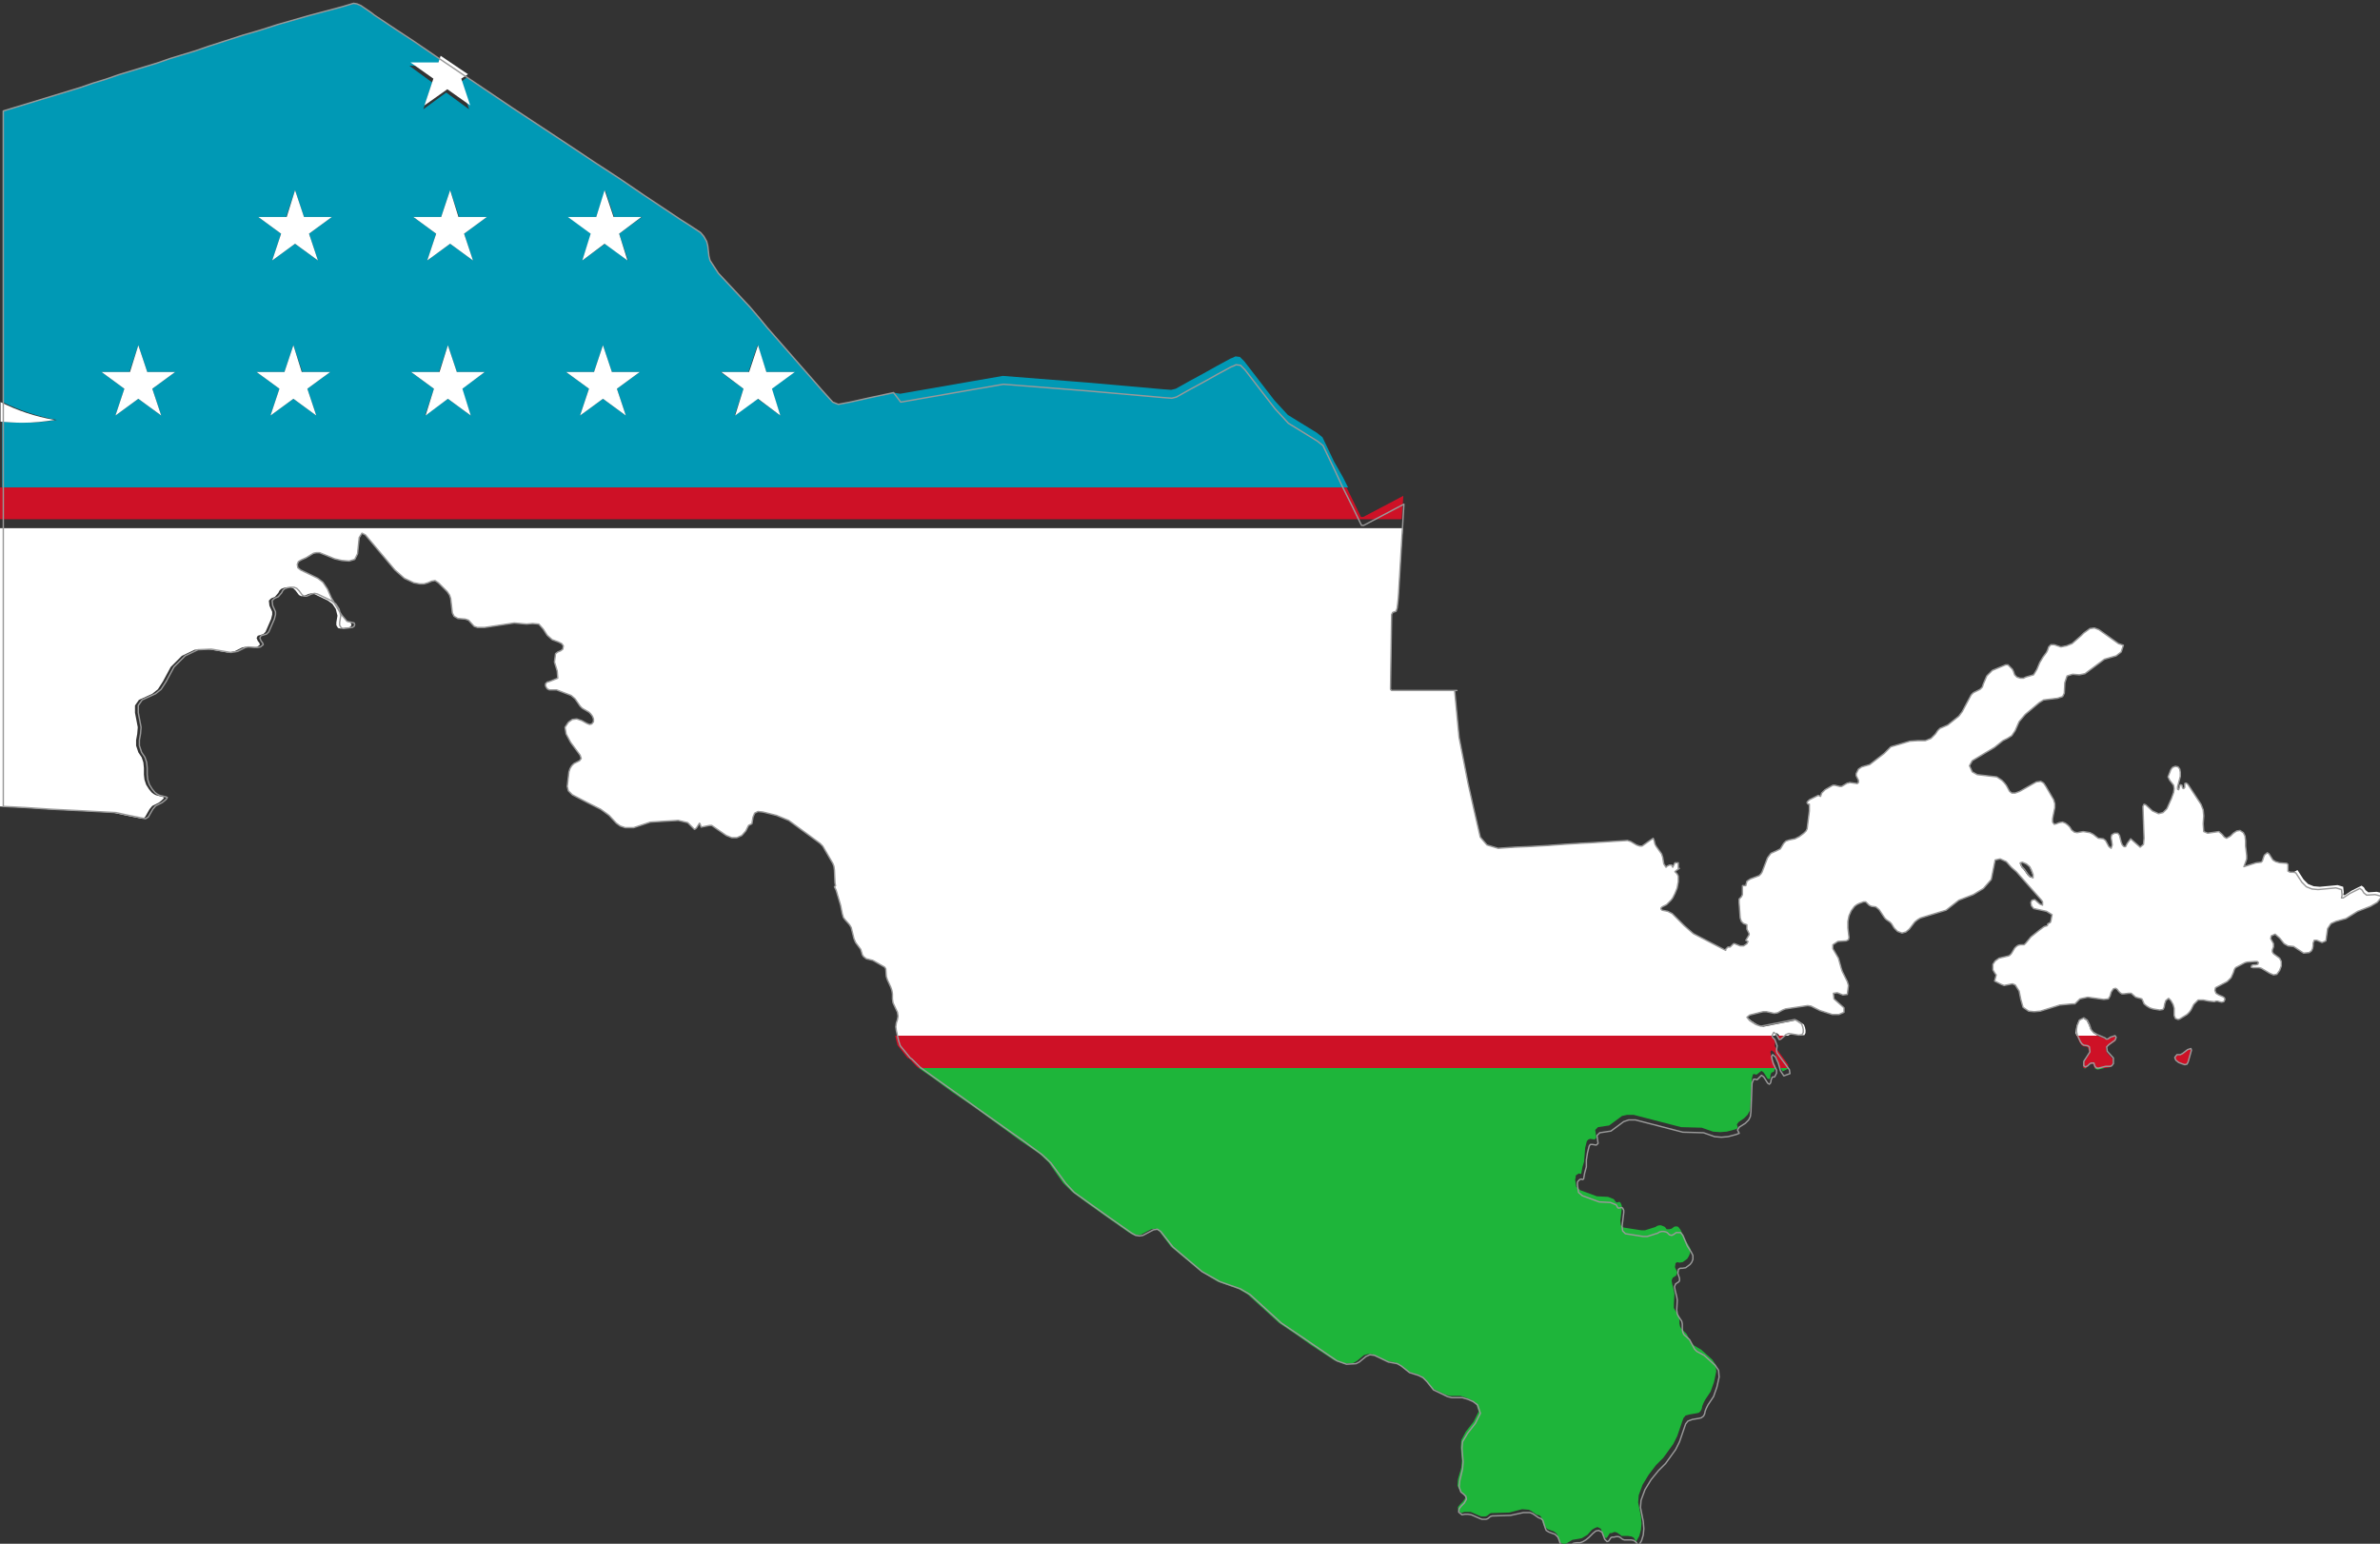 <?xml version="1.0" encoding="utf-8"?>

<svg version="1.2" baseProfile="tiny" xmlns="http://www.w3.org/2000/svg" xmlns:xlink="http://www.w3.org/1999/xlink" x="0px"
	 y="0px" viewBox="206.8 158.6 426.7 276.8" xml:space="preserve">

<rect x="206.8" y="158.6" width="426.7" height="276.8" fill="#333333" stroke="none"/>

<g id="Uzbekistan">
	<g>
		<polygon fill="none" points="569.2,314 569.6,314.4 570.4,315.4 570.8,315.8 571.3,315.9 571.2,315.3 570.9,314.5 570.6,314
			570,313.5 569.3,313.2 568.9,313.3 569.2,313.9 		"/>
		<path fill="#0099B5" d="M446,241.4l-2.1-4.4l-0.5-0.4l-0.5-0.4l-2.6-1.6l-2.6-1.6l-1.2-1.3l-1.2-1.3l-2.7-3.5l-2.7-3.5l-0.4-0.4
			l-0.4-0.4l-0.8-0.1l-0.4,0.2l-0.5,0.2l-2.4,1.3l-2.5,1.4l-2.4,1.3l-2.5,1.4l-0.4,0.1l-0.4,0.1l-1.4-0.1l-3.4-0.3l-3.4-0.3
			l-3.4-0.3l-3.4-0.3l-3.8-0.3l-3.8-0.3l-3.8-0.3l-3.8-0.3l-2.3,0.4l-2.3,0.4l-2.3,0.4l-2.3,0.4l-2.3,0.4l-2.3,0.4l-2.3,0.4
			l-2.3,0.4L367,229l-1.4,0.3l-1.4,0.3l-1.4,0.3l-0.9,0.2l-0.9,0.2l-0.9,0.2l-0.9,0.2l-2.1,0.4l-0.5-0.2l-0.5-0.2l-1.9-2.1l-1.4-1.6
			l-1.4-1.6l-1.4-1.6l-1.4-1.6l-1.4-1.6l-1.4-1.6l-1.4-1.6l-1.4-1.7l-1.7-2l-1.4-1.5l-1.4-1.5l-2.9-3.1l-1.5-2.3l-0.2-0.8l-0.2-1.8
			l-0.2-0.8l-0.5-0.9l-0.6-0.7l-1.5-1l-2.2-1.4l-3-2l-3.6-2.4l-4.1-2.8l-4.6-3l-4.8-3.2l-5-3.3l-5-3.3l-4.9-3.3l-3.2-2.1l-1.2,0.9
			l1.6,4.8l-4.1-3l-4.1,3l1.6-4.8l-4.1-3h5l0.4-1.2l-0.9-0.6l-3.8-2.6l-3.2-2.1l-2.4-1.6l-1.5-1l-0.5-0.4l-1.9-1.3l-0.7-0.3
			l-0.6-0.1l-2,0.6l-1.5,0.4l-1.5,0.4l-1.5,0.4l-1.5,0.4l-1.4,0.4l-1.4,0.4l-1.4,0.4l-1.4,0.4l-3.1,1l-3.1,0.9l-3.1,1l-3.1,1
			l-2.3,0.8l-2.3,0.7l-2.3,0.7l-2.3,0.8l-2.3,0.7l-2.3,0.7l-2.3,0.7l-2.3,0.8l-2.3,0.7l-2.3,0.8l-2.3,0.7l-2.3,0.7l-2.3,0.7
			l-2.3,0.7l-2.3,0.7l-2.3,0.7h0v0h0v0h0l0,0h0v0h0l0,0h0l0,0v0h0v0h0v0l0,8l0,8l0,8l0,7.9l0,7.9l0,7.9l0,4.5c3,1.5,6.3,2.6,9.7,3.2
			c-1.9,0.3-3.8,0.5-5.8,0.5c-1.3,0-2.7-0.1-4-0.2l0,7.6l0,4.2h241.3l-0.9-1.8L446,241.4z M235.7,233.1l-4.1-3l-4.1,3l1.6-4.8
			l-4.1-3h5l1.6-4.8l1.6,4.8h5l-4.1,3L235.7,233.1z M263.5,233.1l-4.1-3l-4.1,3l1.6-4.8l-4.1-3h5l1.6-4.8l1.6,4.8h5l-4.1,3
			L263.5,233.1z M262.2,200.5l1.6,4.8l-4.1-3l-4.1,3l1.6-4.8l-4.1-3h5l1.6-4.8l1.6,4.8h5L262.2,200.5z M291.2,233.1l-4.1-3l-4.1,3
			l1.6-4.8l-4.1-3h5l1.6-4.8l1.6,4.8h5l-4.1,3L291.2,233.1z M290,200.5l1.6,4.8l-4.1-3l-4.1,3l1.6-4.8l-4.1-3h5l1.6-4.8l1.6,4.8h5
			L290,200.5z M319,233.1l-4.1-3l-4.1,3l1.6-4.8l-4.1-3h5l1.6-4.8l1.6,4.8h5l-4.1,3L319,233.1z M317.8,200.5l1.6,4.8l-4.1-3l-4.1,3
			l1.6-4.8l-4.1-3h5l1.6-4.8l1.6,4.8h5L317.8,200.5z M346.7,233.1l-4.1-3l-4.1,3l1.6-4.8l-4.1-3h5l1.6-4.8l1.6,4.8h5l-4.1,3
			L346.7,233.1z"/>
		<polygon fill="#CE1126" points="367.5,345.2 367.7,346 369.5,348.3 369.8,348.4 371.2,349.9 371.5,350.1 525.1,350.1 525.1,349.7
			524.6,348.5 524.3,347.8 524.2,347.2 524.4,346.9 524.9,347.3 525.4,348.4 525.8,349.8 526,350.1 527.4,350.1 527.4,349.5
			525.2,346.5 525,346.2 525,345.9 525.1,345.2 525,345 524.5,344.6 524.5,344.3 524.5,344.3 367.3,344.3 		"/>
		<polygon fill="#CE1126" points="206.8,249.6 206.8,251.7 458.1,251.7 458.4,247.5 454.8,249.4 451.2,251.3 451,251.3 450.8,251.3
			449.2,248 448.2,246 206.8,246 		"/>
		<polygon fill="#CE1126" points="579.1,344.3 579.7,345.6 580,346 580.3,346.2 581,346.3 581.2,346.6 581.4,347.5 580.3,349.2
			580.3,350 580.4,350.1 580.8,350.1 581,349.9 581.3,349.6 581.6,349.4 582.1,349.4 582.2,349.7 582.3,350.1 584.3,350.1
			584.9,350 585.3,349.9 585.5,349.5 585.6,348.5 584.5,347.3 584.4,346.5 584.8,346.1 586,345.3 586.2,344.8 586,344.5
			585.7,344.4 585,344.6 584.9,344.7 584.6,344.9 584.5,345 584.3,344.9 584.2,344.9 584.1,344.8 582.8,344.3 579.1,344.3 		"/>
		<polygon fill="#CE1126" points="599,346.8 598.1,347.5 597.7,347.7 597,347.8 596.6,348.3 596.9,348.7 597.4,349.1 597.9,349.3
			598.5,349.5 598.9,349.4 599.2,349 599.7,347 599.6,346.6 		"/>
		<polygon fill="#CE1126" points="525.8,345.1 526.1,345 526.9,344.3 525.3,344.3 		"/>
		<polygon fill="#CE1126" points="529.3,344.3 529.5,344.3 529,344.3 		"/>
		<polygon fill="#FFFFFF" points="582.1,343.8 581.6,343.2 581.3,342.4 580.9,341.6 580.3,341.2 579.5,341.6 579.1,342.6 579,343.2
			578.9,343.8 579.1,344.3 582.8,344.3 582.7,344.2 		"/>
		<path fill="#FFFFFF" d="M206.8,257.3l0,7.7l0,7.7l0,7.7l0,7.6l0,7.6l0,7.6l4,0.2l4.6,0.3l6,0.3l5.6,0.3l2.3,0.5l3,0.6l0.5-0.3
			l0.8-1.4l0.5-0.6l1.2-0.6l0.5-0.4l0.3-0.3l0.1-0.2l-0.2-0.1l-1.2-0.3l-0.4-0.2l-0.4-0.3l-0.5-0.6l-0.5-0.8l-0.3-0.9l-0.1-0.9
			l0-1.2l-0.1-1l-0.3-0.9l-0.6-0.9l-0.4-1.2l0-1l0.2-1.1l0.1-1.2l-0.5-2.6l0-1.3l0.7-1l2.4-1.1l1-0.8l0.9-1.4v0l1.4-2.6l2-2l2.3-1.1
			l2.4-0.1l3.5,0.6l1.2-0.2l1.4-0.7l0.5-0.1l1.7,0.1l0.5-0.1l0.5-0.4l-0.1-0.3l-0.3-0.4l-0.2-0.5l0.2-0.4l1-0.3l0.4-0.4l1-2.3
			l0.2-0.8l0-0.5l-0.5-1.1l-0.1-0.9l0.4-0.4l0.7-0.3l0.6-0.7l0.2-0.4l0.3-0.3l0.5-0.2l0.6-0.1l0.6,0l0.5,0.2l0.4,0.4l0.6,0.8
			l0.4,0.2l0.4,0l0.9-0.4l0.5-0.1l0.5,0.1l2.5,1.2l0.8,0.6l0.6,0.9l0.3,1.2l-0.1,0.6l-0.1,0.6l0,0.5l0.3,0.5l0.4,0.1l1.6-0.2
			l0.3-0.2l0.1-0.3l-0.1-0.3L269,270l-1-1.2l-1.8-3l-0.7-1.6l-0.8-1.2l-0.9-0.7l-3.1-1.5l-0.5-0.4l-0.1-0.6l0.2-0.5l0.5-0.3l0.9-0.4
			l1.3-0.8l0.5-0.1l0.6,0l2.7,1.1l1.3,0.3l1.3,0.1l1-0.3l0.5-1l0.3-2.9l0.5-0.8l0.6,0.3l5.3,6.3l1.7,1.5l1.7,0.8l1.1,0.2l0.7,0
			l0.7-0.2l0.7-0.3l0.6-0.1l0.6,0.4l1.6,1.6l0.4,0.6l0.2,0.6l0.3,2.6l0.3,0.6l0.7,0.4l1.3,0.1l0.6,0.2l1,1.1l0.6,0.2l1.3,0l5.3-0.8
			l2.2,0.2l1.1-0.1l1.1,0.1l0.8,0.9l0.7,1.1l0.9,0.8l1.1,0.4l0.6,0.3l0.3,0.4l-0.1,0.6l-0.4,0.3l-0.5,0.2l-0.4,0.3l-0.2,1.5l0.5,1.6
			l0.1,1.3l-1.5,0.6h0l0,0l-0.4,0.1l-0.3,0.3l0,0.4l0.3,0.5l0.4,0.2l1.3,0l2.6,1l0.7,0.6l0.9,1.3l0.4,0.4l1.2,0.7l0.3,0.3l0.3,0.4
			l0.2,0.5l0,0.5l-0.3,0.4l-0.4,0.1l-0.5-0.2l-0.9-0.5l-0.9-0.3l-0.8,0.1l-0.7,0.5l-0.6,0.9l0.2,1.2l0.8,1.5l1.7,2.3l0.2,0.6
			l-0.3,0.4l-1,0.5l-0.4,0.4l-0.3,0.5l-0.2,0.6l-0.3,2.6l0.2,0.8l0.7,0.7l2.7,1.4l2.4,1.2l1.5,1.1l1.3,1.4l0.7,0.5l0.9,0.3l1.5,0
			l3-1l5-0.3l1.7,0.4l1.2,1.2l0.2-0.1l0.2-0.2l0.5-0.8l0.1,0.1l0.1,0.3l0.1,0.3l1.5-0.3l0.4,0l2.6,1.8l1,0.4l0.9,0l0.9-0.4l0.7-0.8
			l0.5-1l0.6-0.3l0.2-1.2l0.3-0.7l0.6-0.3l0.9,0.1l2.4,0.6l2.2,0.9l5.6,4.1l0.5,0.5l1.8,3.1l0.2,0.5l0.1,0.7l0.1,2.3l0.1,0.5
			l-0.2,0.2l0.3,0.6l0.8,2.7l0.3,1.5l0.2,0.7l0.3,0.4l0.8,0.9l0.3,0.5l0.5,2l0.3,0.7l0.9,1.2l0.1,0.3l0.2,0.7l0.2,0.3l0.5,0.4
			l1.2,0.3l2.1,1.2l0.2,0.3l0.1,1.4l0.2,0.6l0.6,1.3l0.2,0.6l0.1,0.6l0,0.9l0.1,0.7l0.8,1.7l0.1,0.7l-0.1,0.6l-0.2,0.6l-0.1,0.7
			l0.1,0.7l0.2,0.9h157.3l0.3-0.5l0.4,0.3l0.1,0.2h1.6l0.1-0.1l0.5-0.2l1.5,0.2h0.5l0.3,0l0.2-0.4l0-0.5l-0.1-0.5l-0.2-0.5l-1.2-0.8
			l-6.1,1.2l-0.9-0.3l-1.1-0.7L520,341l0.5-0.4l2.4-0.6l0.6,0l1.4,0.3l0.6-0.1l0.9-0.5l0.5-0.2l4-0.6l0.6,0.1l1.6,0.8l2.2,0.7l1.2,0
			l0.9-0.4v-0.8l-1.8-1.6l-0.1-1l0.7-0.1l1,0.4l0.8-0.1l0.2-1.6l-0.2-0.7l-0.3-0.6l-0.6-1.2l-0.2-0.6l-0.5-1.8h0l-1-1.7l0-0.7
			l0.9-0.6l1.5-0.1l0.4-0.2l0.1-0.4l-0.2-1.7l0-1.2l0.2-1l0.4-0.9l0.6-0.8l0.4-0.3l0.4-0.2l0.8-0.3l0.4,0l0.3,0.3l0.3,0.3l0.4,0.2
			l0.8,0.1l0.6,0.5l1,1.5l0.3,0.3l0.6,0.4l0.3,0.3l0.5,0.8l0.3,0.3l0.3,0.3l0.8,0.3l0.7-0.2l0.6-0.5l1-1.3l0.5-0.4l0.5-0.3l4.6-1.4
			l2.3-1.8l2.6-1l1.8-1.1l1.4-1.6l0.7-3.5l0.9-0.2l1.1,0.5l0.8,0.9l0.1,0.1l0.1,0.1l0.8,0.7l4.5,5.1l0.2,0.3l0,0.6l-0.5-0.2
			l-0.9-0.8l-0.5,0.1l-0.2,0.4l0.1,0.6l0.4,0.5l2.3,0.5l1,0.6l-0.2,1.1l-0.1,0.3l-0.4,0.2l-0.1,0.1l0,0.2l-0.1,0.1l-0.4,0.1
			l-0.2,0.1l-0.4,0.3l-0.4,0.3l-1.5,1.2l-0.9,1.1l-0.3,0.3L569,328l-0.4,0.1l-0.3,0.2l-0.3,0.3l-0.6,1l-0.3,0.3l-0.2,0.1l-1.7,0.4
			l-0.7,0.5l-0.4,0.6l0,0.7l0,0.2l0,0.1l0.3,0.5l0,0l0.2,0.3l0.1,0.1l-0.3,1.1l1.2,0.6l0.5,0.2l0.5-0.1l0.5-0.1l0.5-0.1l0.5,0.2
			l0.7,1.1l0.3,1.5l0.4,1.4l1,0.7l1,0.1l1.1-0.1l3.5-1.1l2.2-0.2l0.5,0l0.9-0.9l1.4-0.3l2.9,0.4l0.8-0.1l0.3-0.5l0.2-0.7l0.4-0.6
			l0.4-0.1l0.3,0.2l0.2,0.3l0.3,0.3l0.3,0.2l0.4,0l0.8-0.1l0.5,0l0.8,0.7l1.1,0.3l0.2,0.4l0.2,0.5l0.5,0.4l0.5,0.3l0.6,0.2l1.2,0.2
			l0.6-0.1l0.2-0.4l0.1-0.6l0.2-0.6l0.5-0.4l0.4,0.4l0.4,0.7l0.2,0.7l0,1.3l0.2,0.5l0.5,0.2l0.3-0.1l1.3-0.8l0.4-0.4l0.3-0.4l0.5-1
			l0.8-0.8l0.9,0l1,0.2l1,0.1l0.3-0.1l0.1,0l0.2,0l0.3,0.1l0.4,0.1l0.4-0.1l0.2-0.4l-0.1-0.3l-0.3-0.2l-0.7-0.3l-0.5-0.3l-0.2-0.5
			l0.1-0.5l2.1-1.1l0.7-0.7l0.4-0.9l0.2-0.6l0.2-0.3l1.7-0.9l0.4-0.1l1.3-0.1l0.5,0l0.2,0.2l-0.1,0.3l-0.4,0.1l-0.4,0l-0.3,0.1
			l-0.1,0.3l0.3,0.1l1.1,0l0.4,0.1l1.5,0.9l0.7,0.3l0.6-0.1l0.5-0.7l0.3-0.8l0-0.8l-0.3-0.6l-1.1-0.8l-0.2-0.3l0-0.4l0.2-0.5l0-0.6
			l-0.5-0.9l0.1-0.5l0.7-0.3l0.8,0.7l0.8,1l0.7,0.4l1,0.1l1.8,1.2l1-0.1l0.4-0.3l0.2-0.4l0.1-0.5l0-0.5l0.2-0.5l0.5,0l0.9,0.4
			l0.7-0.3l0.3-2.2l0.6-0.9l0.9-0.4l1.8-0.5l2.1-1.3l2.3-0.9l1.2-0.7l0.8-1l-0.1-0.7l-0.8-0.2l-1.5,0.1l-0.5-0.4l-0.3-0.5l-0.4-0.3
			l-1.8,0.9l-1.2,0.8l-0.3,0l0.1-0.5l-0.1-1l-1-0.3l-3.2,0.3l-1.1-0.1l-1-0.4l-0.8-0.8l-1.1-1.7L618,315l-0.6,0l-0.4-0.2l0-0.8
			l0-0.2l0-0.2l-0.1-0.1l-0.1-0.1l-1.3-0.1l-0.7-0.2l-0.5-0.3l-0.7-1.1l-0.3-0.2l-0.5,0.4l-0.1,0.2l-0.3,0.9l-0.2,0.2l-0.9,0.1
			l-2.2,0.7l0.3-0.8l0.2-0.6v-0.6l-0.2-1.7l0-0.9l-0.1-0.9l-0.3-0.6l-0.6-0.4l-0.6,0.1l-0.6,0.4l-0.5,0.5l-0.7,0.4l-0.4-0.2
			l-0.4-0.5l-0.6-0.5l-2,0.3l-0.7-0.3l-0.1-1.4l0.1-1.4l-0.1-1.1l-0.4-1l-2.3-3.5l-0.2-0.2l-0.2-0.1l-0.2,0.1l0,0.7l-0.2,0.2
			l-0.2-0.1l-0.1-0.5l-0.3-0.1l-0.1,0.2l-0.1,0.4l-0.1,0.3l-0.2-0.1l0-0.4l0.5-1.9l0-0.7l-0.1-0.6l-0.3-0.4l-0.5-0.1l-0.5,0.2
			l-0.3,0.4l-0.5,1.3l0,0v0l0.3,0.6l0.7,0.9l0.1,0.6l-0.1,0.7l-0.4,1.1l-0.8,1.8l-0.7,0.7l-0.8,0.2l-1.1-0.5l-1.2-1.1l-0.3-0.1
			l-0.2,0.4l0.2,5.7l-0.1,1.1l-0.6,0.5l-1.7-1.5l-0.6,0.8l-0.3,0.6l-0.3,0l-0.3-0.3l-0.2-0.5l-0.3-1.2l-0.3-0.4l-0.6,0l-0.5,0.3
			l-0.1,0.5l0.1,0.6l0.1,0.7l-0.2,0.6l-0.4-0.3l-0.6-1.1l-0.4-0.3l-0.9-0.1l-0.4-0.3l-0.5-0.4l-0.6-0.3l-1.2-0.2l-1.1,0.2l-0.5-0.1
			l-0.5-0.4l-0.3-0.5l-0.4-0.4l-0.4-0.3l-0.5-0.2l-0.6,0.1l-0.5,0.2l-0.4,0.1l-0.3-0.4l0-0.6l0.4-2l0-0.7l-0.2-0.7l-1.4-2.4
			l-0.4-0.6l-0.5-0.3l-0.8,0.1l-3,1.7l-0.8,0.3l-0.6,0l-0.4-0.3l-0.6-1.1l-0.4-0.5l-0.4-0.4l-0.9-0.6l0,0h0l0,0l-3.5-0.4l-0.9-0.5
			l-0.5-1.1l0.5-0.9l4-2.4l1.5-1.2l0.8-0.4l0.8-0.5l0.6-0.9l0.7-1.6l1.1-1.3l2.5-2.1l0.8-0.5l2.5-0.3l0.9-0.3l0.3-0.6l0.1-1.9
			l0.4-1.2l1-0.3l1.2,0.1l1-0.2l3.5-2.6l2.1-0.6l0.9-0.7l0.4-1.2l-0.9-0.3l-3.5-2.5l-0.8-0.3l-0.8,0.1l-1.1,0.8l-0.5,0.5l-0.8,0.7
			l-0.8,0.7l-0.5,0.2l-0.5,0.2l-0.5,0.1l-0.5,0.1l-0.6-0.2l-0.6-0.2l-0.3,0l-0.3,0l-0.2,0.2l-0.2,0.2l-0.1,0.3l-0.1,0.3l-0.1,0.2
			l-0.1,0.2l-0.3,0.4l-0.3,0.4l-0.3,0.5l-0.3,0.5l-0.5,1.2l-0.3,0.5l-0.3,0.5L570,280l-0.4,0.2l-0.3,0l-0.3,0l-0.3-0.1l-0.3-0.1
			l-0.2-0.2l-0.2-0.2l-0.1-0.3l-0.1-0.3l-0.1-0.2l-0.1-0.2l-0.2-0.2l-0.2-0.2l-0.2-0.2l-0.2-0.2l-0.2,0l-0.2,0l-1.2,0.5l-1.2,0.5
			l-0.5,0.5l-0.5,0.5l-0.3,0.7l-0.3,0.7l-0.1,0.3l-0.1,0.3l-0.2,0.2l-0.2,0.2l-0.2,0.1l-0.2,0.1l-0.2,0.1l-0.2,0.1l-0.2,0.1
			l-0.2,0.1l-0.2,0.2l-0.2,0.2l-0.8,1.5l-0.8,1.5l-0.3,0.4l-0.3,0.4l-1,0.8l-1,0.8l-0.7,0.3l-0.7,0.3l-0.2,0.2l-0.2,0.2l-0.2,0.3
			l-0.2,0.3l-0.4,0.4l-0.4,0.4l-0.5,0.2l-0.5,0.2l-1.4,0l-1.4,0.1l-1.7,0.5l-1.7,0.5l-0.2,0.2l-0.2,0.2l-0.4,0.4l-0.4,0.4l-1.3,1
			l-1.3,1l-0.7,0.2l-0.7,0.2l-0.3,0.2l-0.3,0.2l-0.2,0.4l-0.2,0.4l0,0.2l0,0.2l0.2,0.4l0.2,0.4l0,0.2l0,0.2l-0.1,0.1l-0.1,0.1
			l-0.7-0.1l-0.7-0.1l-0.2,0.1l-0.2,0l-0.5,0.3l-0.5,0.3l-0.2,0l-0.2,0l-0.4-0.1l-0.4-0.1l-0.2,0l-0.2,0l-0.7,0.4l-0.7,0.4l-0.3,0.3
			l-0.3,0.3l-0.1,0.3l-0.1,0.3l-0.2-0.1l-0.2-0.1l-0.2,0.1l-0.2,0.1l-0.6,0.3l-0.6,0.3l-0.1,0.1l-0.1,0.1l-0.1,0.1l-0.1,0.1l0,0.1
			l0,0.1l0.1,0.1l0.1,0.1l0.1,0l0.1,0l0,0.1l0,0.1l0,0.2l0,0.2l0,0.3l0,0.3l-0.2,1.6l-0.2,1.6l-0.1,0.2l-0.1,0.2l-0.2,0.2l-0.2,0.2
			l-0.4,0.3l-0.4,0.3l-0.4,0.2l-0.4,0.2l-0.5,0.1l-0.5,0.1l-0.3,0.1l-0.3,0.1l-0.2,0.2l-0.2,0.2l-0.3,0.5l-0.3,0.5l-0.8,0.4
			l-0.9,0.4l-0.3,0.4l-0.3,0.4l-0.5,1.3l-0.5,1.3l-0.2,0.3l-0.3,0.3l-0.8,0.3l-0.8,0.3l-0.3,0.2l-0.3,0.2l-0.1,0.4l-0.1,0.4l-0.1,0
			l-0.1,0l-0.1,0l-0.1,0l-0.1,0l-0.1,0l0,0.2v0.2l0,0.4l0,0.4l0,0.2l0,0.2l-0.1,0.2l-0.1,0.2l-0.1,0.1l-0.1,0.1l-0.1,0.1l-0.1,0.1
			l0,0.3l0,0.3l0.1,1.4l0.1,1.4l0.1,0.3l0.1,0.3l0.1,0.1l0.1,0.1l0.1,0.1l0.1,0.1l0.3,0.1l0.3,0.1l0,0.2l0,0.2l0,0.2l0,0.2l0.1,0.2
			l0.1,0.2l0.1,0.2l0.1,0.2l0,0.1l0,0.1l-0.3,0.5l-0.3,0.5l0.2,0.1l0.2,0.1l-0.1,0.2l-0.1,0.2l-0.3,0.2l-0.3,0.2l-0.3,0l-0.3,0
			l-0.5-0.2l-0.5-0.2l-0.1,0l-0.1,0l-0.1,0.1l-0.1,0.1l-0.1,0.1l-0.1,0.1l-0.1,0.1l-0.1,0.1l-0.2,0l-0.2,0l-0.2,0.2l-0.2,0.2l0,0.1
			l0,0.1l-2.9-1.5l-2.9-1.5l-0.8-0.7l-0.8-0.7l-1.1-1.1l-1.1-1.1l-0.4-0.2l-0.4-0.2l-0.5-0.1l-0.5-0.1l-0.1-0.1l-0.1-0.1l0-0.1
			l0-0.1l0.1-0.1l0.1-0.1l0.4-0.2l0.4-0.2l0.2-0.2l0.2-0.2l0.2-0.2l0.2-0.2l0.3-0.4l0.2-0.4l0.2-0.4l0.2-0.5l0.2-0.5l0.1-0.6
			l0.1-0.5l0-0.5l0-0.5l-0.1-0.2l-0.1-0.2l-0.1-0.1l-0.1-0.1l-0.1-0.1l-0.1-0.1l0.1-0.1l0.1-0.1l0.3-0.2l0.3-0.2l0,0l0,0l-0.1,0
			l-0.1,0l0-0.2l0-0.2l0,0l0,0l0-0.3l0-0.3l-0.3,0l-0.3,0l-0.2,0.4l-0.2,0.4l-0.1-0.2l-0.1-0.2l-0.2,0l-0.2,0l-0.2,0.1l-0.2,0.1
			l-0.1,0.1l-0.1,0.1l-0.2-0.3l-0.2-0.3l-0.1-0.6l-0.1-0.6l-0.1-0.3l-0.1-0.3l-0.5-0.7l-0.5-0.7l-0.1-0.2l-0.1-0.2l0,0l0,0l-0.1-0.5
			l-0.2-0.5l-0.3,0.2l-0.3,0.2l-0.7,0.5l-0.7,0.5l-0.2,0l-0.2,0l-0.3-0.1l-0.3-0.1l-0.5-0.3l-0.5-0.3l-0.3-0.1l-0.3-0.1l-3.2,0.2
			l-3.2,0.2l-2,0.1l-3.2,0.2l-2.7,0.2l-3.6,0.2l-2.4,0.1l-2.9,0.2l-1-0.3l-1-0.3l-0.6-0.7l-0.6-0.7l-1.1-4.8l-1.1-4.9l-0.8-4.1
			l-0.8-4.1l-0.4-4.2l-0.4-4.2l-0.1,0l-0.1,0l-0.1,0l-0.1,0H468l-0.1,0l-0.1,0l-0.1,0l-3,0l-2.7,0l-2.7,0l-3,0l-0.1-0.1l-0.1-0.1
			l0-0.2l0-0.2l0.1-6.5l0.1-6.5l0.1-0.2l0.1-0.2l0.3-0.1l0.3-0.1l0.1-0.3l0.1-0.3l0.1-0.9l0.1-0.9l0.5-8.4l0.3-4.1H206.8
			L206.8,257.3z M569.3,313.2l0.7,0.3l0.6,0.5l0.3,0.6l0.3,0.8l0,0.6l-0.5-0.1l-0.4-0.4l-0.7-1l-0.4-0.4l0,0l-0.3-0.7L569.3,313.2z"
			/>
		<polygon fill="#1EB53A" points="580.6,350.2 580.8,350.1 580.4,350.1 		"/>
		<polygon fill="#1EB53A" points="374.1,351.9 377.5,354.4 381.6,357.2 389.7,363.1 393.2,365.5 394.8,367 397.4,370.7 399,372.3
			401.7,374.3 405.2,376.8 409.2,379.6 409.9,380 410.7,380.1 411.3,380 413.2,379 414,378.9 414.6,379.3 416.7,382.1 422,386.5
			425.1,388.4 428.8,389.7 430.5,390.7 433.8,393.7 436.1,395.8 439.5,398.1 441.9,399.8 446,402.5 447.7,403.1 449.4,403
			450.1,402.6 451.3,401.6 452,401.4 452.8,401.4 455.3,402.6 456.9,402.9 457.6,403.3 459.2,404.5 460.8,405 461.6,405.3
			462.3,406 463.5,407.5 466,408.7 466.8,408.9 468.7,408.9 469.6,409.2 470.5,409.6 471.4,410.2 471.4,410.2 471.9,411.7
			471,413.5 469.6,415.3 468.8,416.8 468.7,418.1 468.9,420.5 468.8,421.7 468.2,423.8 468.1,425 468.5,425.8 469,426.3
			469.4,426.7 469.5,427.2 469.1,427.8 468.6,428.3 468.2,428.8 468.2,429.4 468.8,429.9 469.3,429.7 469.9,429.7 470.5,429.7
			472.1,430.4 472.4,430.5 473.1,430.5 473.4,430.4 473.9,430 474.1,429.9 477.4,429.8 479.7,429.2 480.9,429.3 481.3,429.5
			482.3,430.2 482.8,430.3 483.1,430.6 483.5,432 483.8,432.4 484.3,432.8 485.4,433.2 485.9,433.6 486.1,434.2 486.3,434.8
			486.6,435.2 487.2,435.5 487.7,435.3 488.7,434.7 489.3,434.6 489.9,434.5 490.4,434.4 490.9,434.1 491.4,433.8 492.2,432.9
			492.7,432.6 493.2,432.4 493.8,432.7 494.3,434 494.7,434.4 494.9,434.3 495.1,434 495.3,433.7 495.4,433.5 495.7,433.5
			496.2,433.3 496.4,433.3 496.7,433.4 497.3,433.8 497.5,434 497.9,434 498.7,434 499.3,434.1 499.7,434.3 500,434.8 500.1,435.3
			500.2,434.9 500.7,434 501,432.9 501.1,431.8 501,430.5 500.5,428 500.6,426.7 501.3,424.8 502.4,423 503.7,421.3 505,420
			506.8,417.5 507.5,416.1 508.6,412.9 509,412.4 509.8,412.2 511,412 511.4,411.9 511.7,411.6 511.9,411.2 512,410.7 512.2,410.2
			512.2,410.2 512.5,409.6 513.5,408.1 514.1,406.4 514.5,404.5 514.4,403.3 513.8,402.4 511.8,400.6 510.6,399.9 510.1,399.5
			509.2,397.8 508.2,396.8 508,396.4 507.9,395.9 507.9,394.9 507.7,394.4 507.1,393.5 506.9,393.1 506.9,392.4 507,390.6
			506.9,390 506.6,388.8 506.5,388.2 506.7,387.7 507.3,387.3 507.4,387.1 507.5,386.7 507.4,386.4 507.2,386.1 507.1,385.8
			507.2,385.1 507.5,384.9 507.9,385 508.5,384.9 508.9,384.6 509.3,384.3 509.6,383.8 509.8,383.3 509.9,382.6 509.6,382
			508.9,380.9 508.1,379.1 507.7,378.6 507.7,378.6 507.7,378.6 507.7,378.6 507.5,378.5 507.3,378.5 507.1,378.5 506.9,378.6
			506.5,378.9 506.1,379 505.6,379 505.3,378.6 505.1,378.5 504.6,378.3 504.3,378.3 503.9,378.4 503.6,378.6 503.6,378.6
			503.6,378.6 503.6,378.6 501.7,379.2 501.1,379.2 497.9,378.7 497.4,378.3 497.3,377.5 497.6,375 497.5,374.6 497.3,374.2
			497.1,374.1 496.7,374.2 496.6,374.2 496.4,374 496.2,373.7 496.1,373.6 495.1,373.2 493.1,373.1 490.1,372 489.4,371.4
			489.2,370.1 489.3,369.7 489.3,369.4 489.4,369.3 489.7,369.1 489.9,369 490.2,369.1 490.3,369 490.5,367.9 490.8,366.9
			490.9,365.7 491,364.4 491.3,363.2 491.6,362.9 491.9,362.8 492.6,362.9 492.7,362.9 492.8,362.8 492.9,362.7 493,362.6
			492.8,361.2 493.3,360.7 495.3,360.4 497.6,358.7 498.5,358.5 499.7,358.5 508.2,360.7 511.9,360.8 513.9,361.5 515.2,361.6
			516.4,361.5 517.9,361.1 518.4,360.9 518.2,360.2 518.5,359.8 519.5,359.1 520.1,358.5 520.5,357.8 520.6,357.1 520.9,351.9
			521.1,351.2 521.4,351.2 521.7,351.3 522.6,350.6 523,350.9 523.7,352 524,352.1 524.2,351.9 524.2,351.6 524.2,351.4
			524.2,351.4 524.4,350.9 524.5,350.9 524.7,350.8 524.8,350.8 525.1,350.1 525.1,350.1 371.5,350.1 		"/>
		<polygon fill="#1EB53A" points="526.4,350.7 527.4,350.2 527.4,350.1 526,350.1 		"/>
		<polygon fill="#1EB53A" points="582.3,350.1 582.6,350.3 582.9,350.4 584.1,350.1 584.3,350.1 582.3,350.1 		"/>
		<path fill="#FFFFFF" d="M216.6,233.9c-3.5-0.6-6.7-1.7-9.7-3.2l0,3.3l0,0.2c1.3,0.1,2.6,0.2,4,0.2
			C212.8,234.4,214.7,234.2,216.6,233.9z"/>
		<polygon fill="#FFFFFF" points="233.2,225.3 231.6,220.5 230.1,225.3 225,225.3 229.1,228.3 227.5,233.1 231.6,230.1 235.7,233.1
			234.1,228.3 238.2,225.3 		"/>
		<polygon fill="#FFFFFF" points="260.9,225.3 259.4,220.5 257.8,225.3 252.8,225.3 256.9,228.3 255.3,233.1 259.4,230.1
			263.5,233.1 261.9,228.3 266,225.3 		"/>
		<polygon fill="#FFFFFF" points="288.7,225.3 287.1,220.5 285.6,225.3 280.5,225.3 284.6,228.3 283.1,233.1 287.1,230.1
			291.2,233.1 289.7,228.3 293.7,225.3 		"/>
		<polygon fill="#FFFFFF" points="316.5,225.3 314.9,220.5 313.3,225.3 308.3,225.3 312.4,228.3 310.8,233.1 314.9,230.1 319,233.1
			317.4,228.3 321.5,225.3 		"/>
		<polygon fill="#FFFFFF" points="344.2,225.3 342.7,220.5 341.1,225.3 336.1,225.3 340.1,228.3 338.6,233.1 342.7,230.1
			346.7,233.1 345.2,228.3 349.3,225.3 		"/>
		<polygon fill="#FFFFFF" points="259.7,192.7 258.2,197.5 253.1,197.5 257.2,200.5 255.6,205.3 259.7,202.3 263.8,205.3
			262.2,200.5 266.3,197.5 261.3,197.5 		"/>
		<polygon fill="#FFFFFF" points="287.5,192.7 285.9,197.5 280.9,197.5 285,200.5 283.4,205.3 287.5,202.3 291.6,205.3 290,200.5
			294.1,197.5 289,197.5 		"/>
		<polygon fill="#FFFFFF" points="315.2,192.7 313.7,197.5 308.6,197.5 312.7,200.5 311.2,205.3 315.2,202.3 319.3,205.3
			317.8,200.5 321.8,197.5 316.8,197.5 		"/>
		<polygon fill="#FFFFFF" points="280.4,169.8 284.5,172.7 282.9,177.5 287,174.6 291.1,177.5 289.5,172.7 290.7,171.9 289.2,170.9
			285.8,168.6 285.4,169.8 		"/>
	</g>
	<path fill="none" stroke="#999999" stroke-width="0.25" stroke-linecap="round" stroke-linejoin="round" d="M599,346.8l-0.9,0.7
		l-0.4,0.2l-0.6,0l-0.4,0.5l0.2,0.5l0.5,0.4l0.5,0.2l0.6,0.2l0.4-0.1l0.2-0.4l0.6-2.1l-0.1-0.3L599,346.8z M585.7,344.4l-0.6,0.2
		l-0.1,0.1l-0.3,0.2l-0.1,0l-0.2,0l-0.1-0.1l-0.1-0.1l-1.4-0.6l-0.7-0.4l-0.4-0.5l-0.3-0.9l-0.4-0.8l-0.6-0.4l-0.8,0.4l-0.4,1
		l-0.1,0.6l0,0.5l0.1,0.5l0.6,1.3l0.3,0.4l0.3,0.2l0.7,0.1l0.3,0.2l0.1,0.9l-1.1,1.7l0,0.8l0.3,0.2l0.4-0.2l0.3-0.3l0.3-0.2l0.5,0
		l0.1,0.3l0.1,0.3l0.3,0.3l0.4,0l1.2-0.3l0.8,0l0.3-0.1l0.3-0.4l0-1l-1.1-1.2l-0.1-0.8l0.4-0.4l1.1-0.8l0.2-0.5l-0.2-0.3
		L585.7,344.4z M633.4,319.2l-0.8-0.2l-1.5,0.1l-0.5-0.4l-0.3-0.5l-0.4-0.3l-1.8,0.9l-1.2,0.8l-0.3,0l0.1-0.5l-0.1-1l-1-0.3
		l-3.2,0.3l-1.1-0.1l-1-0.4l-0.8-0.8l-1.1-1.7L618,315l-0.6,0l-0.4-0.2l0-0.8l0-0.2l0-0.2l-0.1-0.1l-0.1-0.1l-1.3-0.1l-0.7-0.2
		l-0.5-0.3l-0.7-1.1l-0.3-0.2l-0.5,0.4l-0.1,0.2l-0.3,0.9l-0.2,0.2l-0.9,0.1l-2.2,0.7l0.3-0.8l0.2-0.6v-0.6l-0.2-1.7l0-0.9l-0.1-0.9
		l-0.3-0.6l-0.6-0.4l-0.6,0.1l-0.6,0.4l-0.5,0.5l-0.7,0.4l-0.4-0.2l-0.4-0.5l-0.6-0.5l-2,0.3l-0.7-0.3l-0.1-1.4l0.1-1.4l-0.1-1.1
		l-0.4-1l-2.3-3.5l-0.2-0.2l-0.2-0.1l-0.2,0.1l0,0.7l-0.2,0.2l-0.2-0.1l-0.1-0.5l-0.3-0.1l-0.1,0.2l-0.1,0.4l-0.1,0.3l-0.2-0.1
		l0-0.4l0.5-1.9l0-0.7l-0.1-0.6l-0.3-0.4l-0.5-0.1l-0.5,0.2l-0.3,0.4l-0.5,1.3l0,0v0l0.3,0.6l0.7,0.9l0.1,0.6l-0.1,0.7l-0.4,1.1
		l-0.8,1.8l-0.7,0.7l-0.8,0.2l-1.1-0.5l-1.2-1.1l-0.3-0.1l-0.2,0.4l0.2,5.7l-0.1,1.1l-0.6,0.5l-1.7-1.5l-0.6,0.8l-0.3,0.6l-0.3,0
		l-0.3-0.3l-0.2-0.5l-0.3-1.2l-0.3-0.4l-0.6,0l-0.5,0.3l-0.1,0.5l0.1,0.6l0.1,0.7l-0.2,0.6l-0.4-0.3l-0.6-1.1l-0.4-0.3l-0.9-0.1
		l-0.4-0.3l-0.5-0.4l-0.6-0.3l-1.2-0.2l-1.1,0.2l-0.5-0.1l-0.5-0.4l-0.3-0.5l-0.4-0.4l-0.4-0.3l-0.5-0.2l-0.6,0.1l-0.5,0.2l-0.4,0.1
		l-0.3-0.4l0-0.6l0.4-2l0-0.7l-0.2-0.7l-1.4-2.4l-0.4-0.6l-0.5-0.3l-0.8,0.1l-3,1.7l-0.8,0.3l-0.6,0l-0.4-0.3l-0.6-1.1l-0.4-0.5
		l-0.4-0.4l-0.9-0.6l0,0h0l0,0l-3.5-0.4l-0.9-0.5l-0.5-1.1l0.5-0.9l4-2.4l1.5-1.2l0.8-0.4l0.8-0.5l0.6-0.9l0.7-1.6l1.1-1.3l2.5-2.1
		l0.8-0.5l2.5-0.3l0.9-0.3l0.3-0.6l0.1-1.9l0.4-1.2l1-0.3l1.2,0.1l1-0.2l3.5-2.6l2.1-0.6l0.9-0.7l0.4-1.2l-0.9-0.3l-3.5-2.5
		l-0.8-0.3l-0.8,0.1l-1.1,0.8l-0.5,0.5l-0.8,0.7l-0.8,0.7l-0.5,0.2l-0.5,0.2l-0.5,0.1l-0.5,0.1l-0.6-0.2l-0.6-0.2l-0.3,0l-0.3,0
		l-0.2,0.2l-0.2,0.2l-0.1,0.3l-0.1,0.3l-0.1,0.2l-0.1,0.2l-0.3,0.4l-0.3,0.4l-0.3,0.5l-0.3,0.5l-0.5,1.2l-0.3,0.5l-0.3,0.5L570,280
		l-0.4,0.2l-0.3,0l-0.3,0l-0.3-0.1l-0.3-0.1l-0.2-0.2l-0.2-0.2l-0.1-0.3l-0.1-0.3l-0.1-0.2l-0.1-0.2l-0.2-0.2l-0.2-0.2l-0.2-0.2
		l-0.2-0.2l-0.2,0l-0.2,0l-1.2,0.5l-1.2,0.5l-0.5,0.5l-0.5,0.5l-0.3,0.7l-0.3,0.7l-0.1,0.3l-0.1,0.3l-0.2,0.2l-0.2,0.2l-0.2,0.1
		l-0.2,0.1l-0.2,0.1l-0.2,0.1l-0.2,0.1l-0.2,0.1l-0.2,0.2l-0.2,0.2l-0.8,1.5l-0.8,1.5l-0.3,0.4l-0.3,0.4l-1,0.8l-1,0.8l-0.7,0.3
		l-0.7,0.3l-0.2,0.2l-0.2,0.2l-0.2,0.3l-0.2,0.3l-0.4,0.4l-0.4,0.4l-0.5,0.2l-0.5,0.2l-1.4,0l-1.4,0.1l-1.7,0.5l-1.7,0.5l-0.2,0.2
		l-0.2,0.2l-0.4,0.4l-0.4,0.4l-1.3,1l-1.3,1l-0.7,0.2l-0.7,0.2l-0.3,0.2l-0.3,0.2l-0.2,0.4l-0.2,0.4l0,0.2l0,0.2l0.2,0.4l0.2,0.4
		l0,0.2l0,0.2l-0.1,0.1l-0.1,0.1l-0.7-0.1l-0.7-0.1l-0.2,0.1l-0.2,0l-0.5,0.3l-0.5,0.3l-0.2,0l-0.2,0l-0.4-0.1l-0.4-0.1l-0.2,0
		l-0.2,0l-0.7,0.4l-0.7,0.4l-0.3,0.3l-0.3,0.3l-0.1,0.3l-0.1,0.3l-0.2-0.1l-0.2-0.1l-0.2,0.1l-0.2,0.1l-0.6,0.3l-0.6,0.3l-0.1,0.1
		l-0.1,0.1l-0.1,0.1l-0.1,0.1l0,0.1l0,0.1l0.1,0.1l0.1,0.1l0.1,0l0.1,0l0,0.1l0,0.1l0,0.2l0,0.2l0,0.3l0,0.3l-0.2,1.6l-0.2,1.6
		l-0.1,0.2l-0.1,0.2l-0.2,0.2l-0.2,0.2l-0.4,0.3l-0.4,0.3l-0.4,0.2l-0.4,0.2l-0.5,0.1l-0.5,0.1l-0.3,0.1l-0.3,0.1l-0.2,0.2l-0.2,0.2
		l-0.3,0.5l-0.3,0.5l-0.8,0.4l-0.9,0.4l-0.3,0.4l-0.3,0.4l-0.5,1.3l-0.5,1.3l-0.2,0.3l-0.3,0.3l-0.8,0.3l-0.8,0.3l-0.3,0.2l-0.3,0.2
		l-0.1,0.4l-0.1,0.4l-0.1,0l-0.1,0l-0.1,0l-0.1,0l-0.1,0l-0.1,0l0,0.2v0.2l0,0.4l0,0.4l0,0.2l0,0.2l-0.1,0.2l-0.1,0.2l-0.1,0.1
		l-0.1,0.1l-0.1,0.1l-0.1,0.1l0,0.3l0,0.3l0.1,1.4l0.1,1.4l0.1,0.3l0.1,0.3l0.1,0.1l0.1,0.1l0.1,0.1l0.1,0.1l0.3,0.1l0.3,0.1l0,0.2
		l0,0.2l0,0.2l0,0.2l0.1,0.2l0.1,0.2l0.1,0.2l0.1,0.2l0,0.1l0,0.1l-0.3,0.5l-0.3,0.5l0.2,0.1l0.2,0.1l-0.1,0.2l-0.1,0.2l-0.3,0.2
		l-0.3,0.2l-0.3,0l-0.3,0l-0.5-0.2l-0.5-0.2l-0.1,0l-0.1,0l-0.1,0.1l-0.1,0.1l-0.1,0.1l-0.1,0.1l-0.1,0.1l-0.1,0.1l-0.2,0l-0.2,0
		l-0.2,0.2l-0.2,0.2l0,0.1l0,0.1l-2.9-1.5l-2.9-1.5l-0.8-0.7l-0.8-0.7l-1.1-1.1l-1.1-1.1l-0.4-0.2l-0.4-0.2l-0.5-0.1l-0.5-0.1
		l-0.1-0.1l-0.1-0.1l0-0.1l0-0.1l0.1-0.1l0.1-0.1l0.4-0.2l0.4-0.2l0.2-0.2l0.2-0.2l0.2-0.2l0.2-0.2l0.3-0.4l0.2-0.4l0.2-0.4l0.2-0.5
		l0.2-0.5l0.1-0.6l0.1-0.5l0-0.5l0-0.5l-0.1-0.2l-0.1-0.2l-0.1-0.1l-0.1-0.1l-0.1-0.1l-0.1-0.1l0.1-0.1l0.1-0.1l0.3-0.2l0.3-0.2l0,0
		l0,0l-0.1,0l-0.1,0l0-0.2l0-0.2l0,0l0,0l0-0.3l0-0.3l-0.3,0l-0.3,0l-0.2,0.4l-0.2,0.4l-0.1-0.2l-0.1-0.2l-0.2,0l-0.2,0l-0.2,0.1
		l-0.2,0.1l-0.1,0.1l-0.1,0.1l-0.2-0.3l-0.2-0.3l-0.1-0.6l-0.1-0.6l-0.1-0.3l-0.1-0.3l-0.5-0.7l-0.5-0.7l-0.1-0.2l-0.1-0.2l0,0l0,0
		l-0.1-0.5l-0.2-0.5l-0.3,0.2l-0.3,0.2l-0.7,0.5l-0.7,0.5l-0.2,0l-0.2,0l-0.3-0.1l-0.3-0.1l-0.5-0.3l-0.5-0.3l-0.3-0.1l-0.3-0.1
		l-3.2,0.2l-3.2,0.2l-2,0.1l-3.2,0.2l-2.7,0.2l-3.6,0.2l-2.4,0.1l-2.9,0.2l-1-0.3l-1-0.3l-0.6-0.7l-0.6-0.7l-1.1-4.8l-1.1-4.9
		l-0.8-4.1l-0.8-4.1l-0.4-4.2l-0.4-4.2l-0.1,0l-0.1,0l-0.1,0l-0.1,0H468l-0.1,0l-0.1,0l-0.1,0l-3,0l-2.7,0l-2.7,0l-3,0l-0.1-0.1
		l-0.1-0.1l0-0.2l0-0.2l0.1-6.5l0.1-6.5l0.1-0.2l0.1-0.2l0.3-0.1l0.3-0.1l0.1-0.3l0.1-0.3l0.1-0.9l0.1-0.9l0.5-8.4l0.5-8.4l-3.6,1.9
		l-3.6,1.9l-0.2,0l-0.2,0l-1.6-3.3l-1.9-3.8l-1.3-2.8l-2.1-4.4l-0.5-0.4l-0.5-0.4l-2.6-1.6l-2.6-1.6l-1.2-1.3l-1.2-1.3l-2.7-3.5
		l-2.7-3.5l-0.4-0.4l-0.4-0.4l-0.8-0.1l-0.4,0.2l-0.5,0.2l-2.4,1.3l-2.5,1.4l-2.4,1.3l-2.5,1.4l-0.4,0.1l-0.4,0.1l-1.4-0.1l-3.4-0.3
		l-3.4-0.3l-3.4-0.3l-3.4-0.3l-3.8-0.3l-3.8-0.3l-3.8-0.3l-3.8-0.3l-2.3,0.4l-2.3,0.4l-2.3,0.4l-2.3,0.4l-2.3,0.4l-2.3,0.4l-2.3,0.4
		l-2.3,0.4L367,229l-1.4,0.3l-1.4,0.3l-1.4,0.3l-0.9,0.2l-0.9,0.2l-0.9,0.2l-0.9,0.2l-2.1,0.4l-0.5-0.2l-0.5-0.2l-1.9-2.1l-1.4-1.6
		l-1.4-1.6l-1.4-1.6l-1.4-1.6l-1.4-1.6l-1.4-1.6l-1.4-1.6l-1.4-1.7l-1.7-2l-1.4-1.5l-1.4-1.5l-2.9-3.1l-1.5-2.3l-0.2-0.8l-0.2-1.8
		l-0.2-0.8l-0.5-0.9l-0.6-0.7l-1.5-1l-2.2-1.4l-3-2l-3.6-2.4l-4.1-2.8l-4.6-3l-4.8-3.2l-5-3.3l-5-3.3l-4.9-3.3l-4.6-3.1l-4.3-2.9
		l-3.8-2.6l-3.2-2.1l-2.4-1.6l-1.5-1l-0.5-0.4l-1.9-1.3l-0.7-0.3l-0.6-0.1l-2,0.6l-1.5,0.4l-1.5,0.4l-1.5,0.4l-1.5,0.4l-1.4,0.4
		l-1.4,0.4l-1.4,0.4l-1.4,0.4l-3.1,1l-3.1,0.9l-3.1,1l-3.1,1l-2.3,0.8l-2.3,0.7l-2.3,0.7l-2.3,0.8l-2.3,0.7l-2.3,0.7l-2.3,0.7
		l-2.3,0.8l-2.3,0.7l-2.3,0.8l-2.3,0.7l-2.3,0.7l-2.3,0.7l-2.3,0.7l-2.3,0.7l-2.3,0.7h0v0h0v0h0l0,0h0v0h0l0,0h0l0,0v0h0v0h0v0l0,8
		l0,8l0,8l0,7.9l0,7.9l0,7.9l0,7.8l0,7.8l0,7.8l0,7.7l0,7.7l0,7.7l0,7.7l0,7.6l0,7.6l0,7.6l4,0.2l4.6,0.3l6,0.3l5.6,0.3l2.3,0.5
		l3,0.6l0.5-0.3l0.8-1.4l0.5-0.6l1.2-0.6l0.5-0.4l0.3-0.3l0.1-0.2l-0.2-0.1l-1.2-0.3l-0.4-0.2l-0.4-0.3l-0.5-0.6l-0.5-0.8l-0.3-0.9
		l-0.1-0.9l0-1.2l-0.1-1l-0.3-0.9l-0.6-0.9l-0.4-1.2l0-1l0.2-1.1l0.1-1.2l-0.5-2.6l0-1.3l0.7-1l2.4-1.1l1-0.8l0.9-1.4v0l1.4-2.6l2-2
		l2.3-1.1l2.4-0.1l3.5,0.6l1.2-0.2l1.4-0.7l0.5-0.1l1.7,0.1l0.5-0.1l0.5-0.4l-0.1-0.3l-0.3-0.4l-0.2-0.5l0.2-0.4l1-0.3l0.4-0.4
		l1-2.3l0.2-0.8l0-0.5l-0.5-1.1l-0.1-0.9l0.4-0.4l0.7-0.3l0.6-0.7l0.2-0.4l0.3-0.3l0.5-0.2l0.6-0.1l0.6,0l0.5,0.2l0.4,0.4l0.6,0.8
		l0.4,0.2l0.4,0l0.9-0.4l0.5-0.1l0.5,0.1l2.5,1.2l0.8,0.6l0.6,0.9l0.3,1.2l-0.1,0.6l-0.1,0.6l0,0.5l0.3,0.5l0.4,0.1l1.6-0.2l0.3-0.2
		l0.1-0.3l-0.1-0.3L269,270l-1-1.2l-1.8-3l-0.7-1.6l-0.8-1.2l-0.9-0.7l-3.1-1.5l-0.5-0.4l-0.1-0.6l0.2-0.5l0.5-0.3l0.9-0.4l1.3-0.8
		l0.5-0.1l0.6,0l2.7,1.1l1.3,0.3l1.3,0.1l1-0.3l0.5-1l0.3-2.9l0.5-0.8l0.6,0.3l5.3,6.3l1.7,1.5l1.7,0.8l1.1,0.2l0.7,0l0.7-0.2
		l0.7-0.3l0.6-0.1l0.6,0.4l1.6,1.6l0.4,0.6l0.2,0.6l0.3,2.6l0.3,0.6l0.7,0.4l1.3,0.1l0.6,0.2l1,1.1l0.6,0.2l1.3,0l5.3-0.8l2.2,0.2
		l1.1-0.1l1.1,0.1l0.8,0.9l0.7,1.1l0.9,0.8l1.1,0.4l0.6,0.3l0.3,0.4l-0.1,0.6l-0.4,0.3l-0.5,0.2l-0.4,0.3l-0.2,1.5l0.5,1.6l0.1,1.3
		l-1.5,0.6h0l0,0l-0.4,0.1l-0.3,0.3l0,0.4l0.3,0.5l0.4,0.2l1.3,0l2.6,1l0.7,0.6l0.9,1.3l0.4,0.4l1.2,0.7l0.3,0.3l0.3,0.4l0.2,0.5
		l0,0.5l-0.3,0.4l-0.4,0.1l-0.5-0.2l-0.9-0.5l-0.9-0.3l-0.8,0.1l-0.7,0.5l-0.6,0.9l0.2,1.2l0.8,1.5l1.7,2.3l0.2,0.6l-0.3,0.4l-1,0.5
		l-0.4,0.4l-0.3,0.5l-0.2,0.6l-0.3,2.6l0.2,0.8l0.7,0.7l2.7,1.4l2.4,1.2l1.5,1.1l1.3,1.4l0.7,0.5l0.9,0.3l1.5,0l3-1l5-0.3l1.7,0.4
		l1.2,1.2l0.2-0.1l0.2-0.2l0.5-0.8l0.1,0.1l0.1,0.3l0.1,0.3l1.5-0.3l0.4,0l2.6,1.8l1,0.4l0.9,0l0.9-0.4l0.7-0.8l0.5-1l0.6-0.3
		l0.2-1.2l0.3-0.7l0.6-0.3l0.9,0.1l2.4,0.6l2.2,0.9l5.6,4.1l0.5,0.5l1.8,3.1l0.2,0.5l0.1,0.7l0.1,2.3l0.1,0.5l-0.2,0.2l0.3,0.6
		l0.8,2.7l0.3,1.5l0.2,0.7l0.3,0.4l0.8,0.9l0.3,0.5l0.5,2l0.3,0.7l0.9,1.2l0.1,0.3l0.2,0.7l0.2,0.3l0.5,0.4l1.2,0.3l2.1,1.2l0.2,0.3
		l0.1,1.4l0.2,0.6l0.6,1.3l0.2,0.6l0.1,0.6l0,0.9l0.1,0.7l0.8,1.7l0.1,0.7l-0.1,0.6l-0.2,0.6l-0.1,0.7l0.1,0.7l0.4,1.8l0.3,0.9
		l1.8,2.2l0.3,0.2l1.4,1.4l2.9,2.1l3.4,2.4l4,2.9l8.2,5.8l3.4,2.5l1.6,1.5l2.7,3.7l1.5,1.6l2.8,2l3.5,2.5l4,2.8l0.7,0.4l0.7,0.1
		l0.6-0.1l1.9-1l0.7-0.1l0.6,0.4l2.2,2.8l5.2,4.4l3.2,1.8l3.7,1.3l1.7,1l3.3,3l2.3,2.1l3.4,2.3l2.5,1.7l4.1,2.8l1.7,0.6l1.7-0.1
		l0.6-0.3l1.2-1l0.7-0.3l0.8,0.1l2.5,1.2l1.6,0.3l0.7,0.4l1.5,1.2l1.6,0.5l0.8,0.4l0.7,0.7l1.2,1.5l2.5,1.2l0.8,0.2l1.9,0l1,0.3
		l0.9,0.4l0.8,0.6h0l0.5,1.5l-0.9,1.8l-1.4,1.8l-0.9,1.5l-0.1,1.2l0.2,2.4l-0.1,1.3l-0.5,2.1l-0.1,1.1l0.3,0.9l0.5,0.4l0.4,0.4
		l0.1,0.5l-0.4,0.7l-0.5,0.5l-0.4,0.5l-0.1,0.6l0.6,0.5l0.5-0.1l0.6,0l0.6,0.1l1.6,0.7l0.3,0.1l0.7,0l0.3-0.1l0.5-0.4l0.3-0.1
		l3.3-0.1l2.3-0.5l1.2,0l0.5,0.2l1,0.7l0.5,0.2l0.3,0.3l0.4,1.3l0.2,0.5l0.5,0.3l1.1,0.4l0.5,0.5l0.2,0.5l0.2,0.6l0.3,0.5l0.6,0.2
		l0.6-0.1l0.9-0.6l0.6-0.1l0.6,0l0.5-0.2l0.5-0.3l0.5-0.4l0.8-0.8l0.5-0.4l0.5-0.1l0.6,0.3l0.5,1.3l0.4,0.4l0.3-0.1l0.2-0.3l0.2-0.3
		l0.2-0.1l0.3,0l0.5-0.1l0.3,0l0.3,0.1l0.5,0.4l0.3,0.1l0.3,0l0.9,0l0.5,0.1l0.4,0.3l0.3,0.4l0.1,0.6l0.1-0.4l0.5-0.9l0.3-1l0.1-1.1
		l-0.1-1.3l-0.5-2.5l0.1-1.3l0.7-1.9l1.1-1.8l1.3-1.6l1.3-1.3l1.8-2.5l0.7-1.4l1.1-3.2l0.4-0.5l0.8-0.3l1.2-0.2l0.4-0.1l0.4-0.3
		l0.2-0.4l0.1-0.5l0.2-0.5h0l0.3-0.6l1-1.5l0.6-1.7l0.4-1.8l-0.1-1.2l-0.6-0.9l-2-1.8l-1.3-0.7l-0.4-0.4l-0.9-1.7l-1-0.9l-0.2-0.4
		l-0.1-0.5l0-1l-0.1-0.5l-0.6-0.9l-0.2-0.4l-0.1-0.7l0.1-1.8l-0.1-0.6l-0.3-1.2l-0.1-0.6l0.2-0.5l0.6-0.4l0.1-0.2l0-0.4l-0.1-0.3
		l-0.1-0.3l-0.1-0.3l0.1-0.7l0.3-0.2l0.4,0l0.6-0.1l0.4-0.3l0.4-0.3l0.3-0.4l0.2-0.5l0-0.7l-0.3-0.6l-0.7-1.1l-0.8-1.9l-0.4-0.5h0
		l0,0h0l-0.2,0l-0.2,0l-0.2,0l-0.2,0l-0.4,0.3l-0.4,0.2l-0.4-0.1l-0.4-0.4l-0.2-0.1l-0.4-0.1h-0.4l-0.4,0.1l-0.3,0.2h0v0h0l-1.9,0.6
		l-0.7,0l-3.2-0.5l-0.5-0.5l-0.1-0.8l0.3-2.5l0-0.4l-0.2-0.4l-0.2-0.1l-0.4,0.1l-0.2,0l-0.1-0.1l-0.2-0.4l-0.1-0.1l-1-0.4l-2-0.1
		l-3-1.1l-0.7-0.6l-0.2-1.3l0-0.5l0.1-0.2l0.1-0.1l0.2-0.2l0.3-0.1l0.2,0.1l0.2-0.1l0.2-1.1l0.3-1.1l0-1.2l0.2-1.3l0.3-1.2l0.2-0.3
		l0.4,0l0.6,0.1l0.1,0l0.1-0.1l0.1-0.1l0.1-0.1l-0.2-1.4l0.5-0.5l2-0.3l2.3-1.7l0.9-0.3l1.2,0l8.5,2.2l3.7,0.1l2,0.7l1.2,0.1
		l1.2-0.1l1.5-0.4l0.5-0.2l-0.3-0.6l0.3-0.5l1.1-0.7l0.6-0.6l0.3-0.6l0.1-0.8l0.2-5.2l0.3-0.7l0.3,0l0.3,0.1l0.8-0.8l0.4,0.3
		l0.7,1.1l0.3,0.2l0.2-0.2l0.1-0.3l0-0.2l0,0l0.2-0.5l0.1-0.1l0.3,0l0.1-0.1l0.3-0.6l0-0.5l-0.6-1.2l-0.2-0.7l-0.1-0.6l0.2-0.3
		l0.5,0.4l0.5,1.1l0.4,1.4l0.6,0.9l1.1-0.4l-0.1-0.7l-2.2-3l-0.1-0.3l0-0.3l0.1-0.7L525,345l-0.4-0.4l-0.1-0.3l0.3-0.6l0.4,0.3
		l0.6,1l0.3-0.1l0.9-0.8l0.5-0.2l1.8,0.3l0.6-0.1l0.2-0.4l0-0.5l-0.1-0.5l-0.2-0.5l-1.2-0.8l-6.1,1.2l-0.9-0.3l-1.1-0.7L520,341
		l0.5-0.4l2.4-0.6l0.6,0l1.4,0.3l0.6-0.1l0.9-0.5l0.5-0.2l4-0.6l0.6,0.1l1.6,0.8l2.2,0.7l1.2,0l0.9-0.4v-0.8l-1.8-1.6l-0.1-1
		l0.7-0.1l1,0.4l0.8-0.1l0.2-1.6l-0.2-0.7l-0.3-0.6l-0.6-1.2l-0.2-0.6l-0.5-1.8h0l-1-1.7l0-0.7l0.9-0.6l1.5-0.1l0.4-0.2l0.1-0.4
		l-0.2-1.7l0-1.2l0.2-1l0.4-0.9l0.6-0.8l0.4-0.3l0.4-0.2l0.8-0.3l0.4,0l0.3,0.3l0.3,0.3l0.4,0.2l0.8,0.1l0.6,0.5l1,1.5l0.3,0.3
		l0.6,0.4l0.3,0.3l0.5,0.8l0.3,0.3l0.3,0.3l0.8,0.3l0.7-0.2l0.6-0.5l1-1.3l0.5-0.4l0.5-0.3l4.6-1.4l2.3-1.8l2.6-1l1.8-1.1l1.4-1.6
		l0.7-3.5l0.9-0.2l1.1,0.5l0.8,0.9l0.1,0.1l0.1,0.1l0.8,0.7l4.5,5.1l0.2,0.3l0,0.6l-0.5-0.2l-0.9-0.8l-0.5,0.1l-0.2,0.4l0.1,0.6
		l0.4,0.5l2.3,0.5l1,0.6l-0.2,1.1l-0.1,0.3l-0.4,0.2l-0.1,0.1l0,0.2l-0.1,0.1l-0.4,0.1l-0.2,0.1l-0.4,0.3l-0.4,0.3l-1.5,1.2
		l-0.9,1.1l-0.3,0.3L569,328l-0.4,0.1l-0.3,0.2l-0.3,0.3l-0.6,1l-0.3,0.3l-0.2,0.1l-1.7,0.4l-0.7,0.5l-0.4,0.6l0,0.7l0,0.2l0,0.1
		l0.3,0.5l0,0l0.2,0.3l0.1,0.1l-0.3,1.1l1.2,0.6l0.5,0.2l0.5-0.1l0.5-0.1l0.5-0.1l0.5,0.2l0.7,1.1l0.3,1.5l0.4,1.4l1,0.7l1,0.1
		l1.1-0.1l3.5-1.1l2.2-0.2l0.5,0l0.9-0.9l1.4-0.3l2.9,0.4l0.8-0.1l0.3-0.5l0.2-0.7l0.4-0.6l0.4-0.1l0.3,0.2l0.2,0.3l0.3,0.3l0.3,0.2
		l0.4,0l0.8-0.1l0.5,0l0.8,0.7l1.1,0.3l0.2,0.4l0.2,0.5l0.5,0.4l0.5,0.3l0.6,0.2l1.2,0.2l0.6-0.1l0.2-0.4l0.1-0.6l0.2-0.6l0.5-0.4
		l0.4,0.4l0.4,0.7l0.2,0.7l0,1.3l0.2,0.5l0.5,0.2l0.3-0.1l1.3-0.8l0.4-0.4l0.3-0.4l0.5-1l0.8-0.8l0.9,0l1,0.2l1,0.1l0.3-0.1l0.1,0
		l0.2,0l0.3,0.1l0.4,0.1l0.4-0.1l0.2-0.4l-0.1-0.3l-0.3-0.2l-0.7-0.3l-0.5-0.3l-0.2-0.5l0.1-0.5l2.1-1.1l0.7-0.7l0.4-0.9l0.2-0.6
		l0.2-0.3l1.7-0.9l0.4-0.1l1.3-0.1l0.5,0l0.2,0.2l-0.1,0.3l-0.4,0.1l-0.4,0l-0.3,0.1l-0.1,0.3l0.3,0.1l1.1,0l0.4,0.1l1.5,0.9
		l0.7,0.3l0.6-0.1l0.5-0.7l0.3-0.8l0-0.8l-0.3-0.6l-1.1-0.8l-0.2-0.3l0-0.4l0.2-0.5l0-0.6l-0.5-0.9l0.1-0.5l0.7-0.3l0.8,0.7l0.8,1
		l0.7,0.4l1,0.1l1.8,1.2l1-0.1l0.4-0.3l0.2-0.4l0.1-0.5l0-0.5l0.2-0.5l0.5,0l0.9,0.4l0.7-0.3l0.3-2.2l0.6-0.9l0.9-0.4l1.8-0.5
		l2.1-1.3l2.3-0.9l1.2-0.7l0.8-1L633.4,319.2z M570.8,315.8l-0.4-0.4l-0.7-1l-0.4-0.4l0,0l-0.3-0.7l0.4-0.1l0.7,0.3l0.6,0.5l0.3,0.6
		l0.3,0.8l0,0.6L570.8,315.8z"/>
</g>

</svg>
